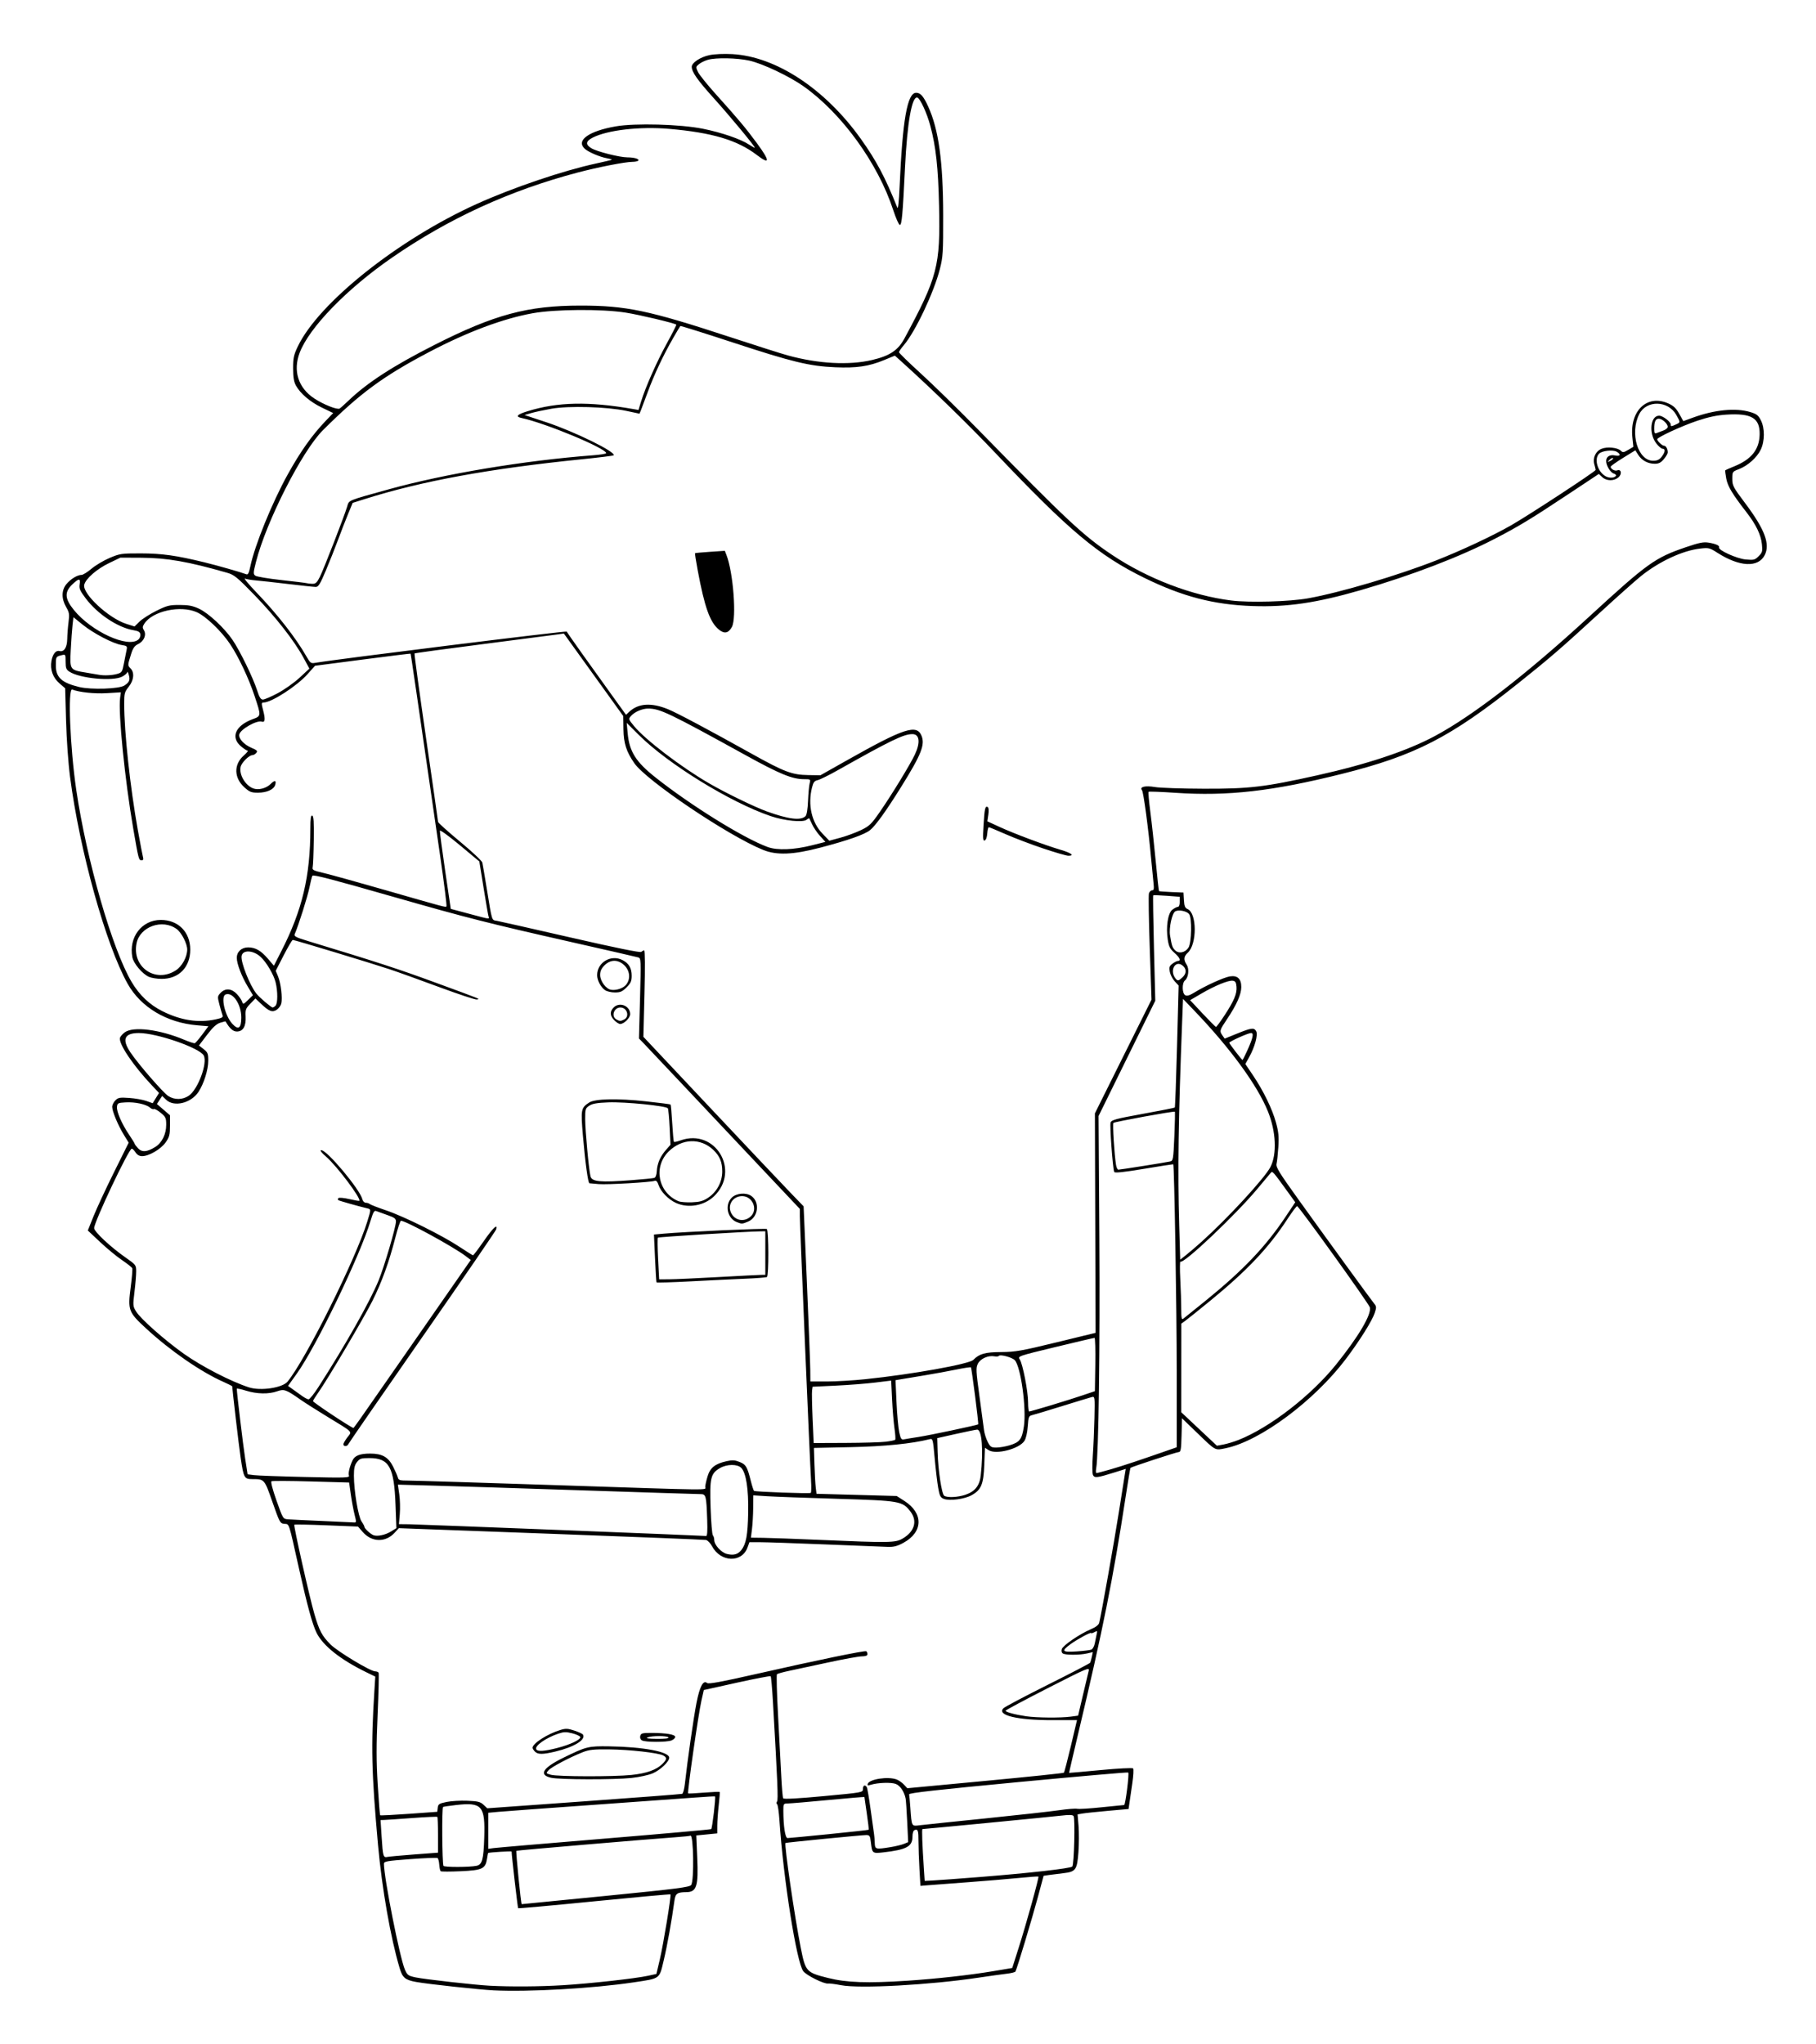 <?xml version="1.0" encoding="UTF-8" standalone="no"?>
<!-- Created with Inkscape (http://www.inkscape.org/) -->
<!-- Traced from a bitmap -->

<svg
   width="320mm"
   height="360mm"
   viewBox="0 0 320 360"
   version="1.1"
   id="svg5"
   xml:space="preserve"
   inkscape:version="1.2.2 (b0a84865, 2022-12-01)"
   sodipodi:docname="cybertusk.svg"
   xmlns:inkscape="http://www.inkscape.org/namespaces/inkscape"
   xmlns:sodipodi="http://sodipodi.sourceforge.net/DTD/sodipodi-0.dtd"
   xmlns="http://www.w3.org/2000/svg"
   xmlns:svg="http://www.w3.org/2000/svg"><sodipodi:namedview
     id="namedview7"
     pagecolor="#ffffff"
     bordercolor="#000000"
     borderopacity="0.25"
     inkscape:showpageshadow="2"
     inkscape:pageopacity="0.0"
     inkscape:pagecheckerboard="0"
     inkscape:deskcolor="#d1d1d1"
     inkscape:document-units="mm"
     showgrid="false"
     inkscape:zoom="0.21973647"
     inkscape:cx="143.35354"
     inkscape:cy="1028.5048"
     inkscape:window-width="1309"
     inkscape:window-height="456"
     inkscape:window-x="0"
     inkscape:window-y="25"
     inkscape:window-maximized="0"
     inkscape:current-layer="layer1" /><defs
     id="defs2" /><g
     inkscape:label="Layer 1"
     inkscape:groupmode="layer"
     id="layer1"
     transform="translate(24.465,31.781)"><path
       style="fill:#000000;stroke-width:0.265"
       d="m 62.504,318.831 c -2.565,-0.126 -11.573,-1.1 -13.626,-1.474 -1.96,-0.357 -2.41,-0.733 -2.922,-2.441 -1.587,-5.297 -3.117,-14.017 -3.812,-21.719 -1.147,-12.72 -1.256,-17.341 -0.638,-27.12 l 0.159,-2.514 -1.553,-0.754 c -4.528,-2.198 -7.647,-4.662 -8.786,-6.944 -0.732,-1.467 -1.642,-4.785 -3.083,-11.239 -1.894,-8.486 -1.696,-7.88 -2.599,-7.972 -0.756,-0.077 -0.83,-0.213 -2.095,-3.826 -1.43,-4.083 -1.4,-4.048 -3.567,-4.056 -1.41,-0.004 -1.512,-0.194 -2.042,-3.761 -0.322,-2.172 -1.473,-11.984 -1.473,-12.563 0,-0.062 -0.685,-0.415 -1.521,-0.784 -4.011,-1.771 -9.402,-5.491 -13.677,-9.437 -3.126,-2.886 -3.236,-3.186 -2.692,-7.355 0.212,-1.621 0.33,-3.081 0.262,-3.245 -0.067,-0.163 -0.881,-0.809 -1.808,-1.435 -0.927,-0.626 -2.661,-2.054 -3.853,-3.175 l -2.168,-2.037 1.007,-2.514 c 0.554,-1.382 2.174,-4.863 3.6,-7.735 l 2.594,-5.221 -0.837,-1.36 c -1.027,-1.669 -2.059,-4.131 -2.068,-4.933 -0.004,-0.327 0.247,-0.848 0.556,-1.157 0.498,-0.498 0.778,-0.547 2.447,-0.43 1.037,0.072 2.391,0.311 3.008,0.53 l 1.122,0.399 0.559,-0.905 0.559,-0.905 -1.299,-1.378 c -3.24,-3.437 -5.799,-7.231 -5.591,-8.289 0.048,-0.243 0.423,-0.692 0.834,-0.998 1.491,-1.111 6.163,-0.53 10.54,1.313 0.877,0.369 1.697,0.635 1.823,0.591 0.125,-0.044 0.716,-0.735 1.313,-1.535 l 1.085,-1.455 -1.938,-0.162 c -5.409,-0.452 -9.982,-3.178 -12.308,-7.338 -3.837,-6.861 -8.441,-23.405 -10.136,-36.421 -0.319,-2.446 -0.616,-6.635 -0.706,-9.922 l -0.155,-5.689 -1.014,-0.875 c -1.162,-1.003 -1.672,-2.443 -1.401,-3.957 0.217,-1.21 0.776,-1.898 1.409,-1.733 0.808,0.211 1.345,-0.619 1.37,-2.119 0.012,-0.754 0.114,-2.085 0.227,-2.958 0.181,-1.403 0.132,-1.713 -0.419,-2.669 -0.858,-1.488 -0.833,-2.995 0.069,-4.067 0.752,-0.894 1.921,-1.598 2.65,-1.598 0.253,0 1.043,-0.492 1.756,-1.094 0.714,-0.602 2.15,-1.455 3.192,-1.896 1.798,-0.761 2.078,-0.802 5.467,-0.798 3.71,0.004 6.305,0.369 11.245,1.579 2.378,0.583 6.421,1.735 7.388,2.107 0.274,0.105 0.455,-0.262 0.69,-1.398 0.762,-3.687 3.841,-11.252 6.604,-16.225 2.257,-4.061 4.262,-6.885 6.694,-9.428 l 1.299,-1.358 -1.968,-0.946 c -2.089,-1.005 -3.837,-2.494 -4.616,-3.931 -0.341,-0.63 -0.474,-1.465 -0.477,-2.99 -0.003,-1.823 0.11,-2.355 0.815,-3.836 3.665,-7.704 17.718,-18.892 31.593,-25.152 6.359,-2.869 15.181,-5.854 21.026,-7.114 1.45,-0.313 2.676,-0.608 2.724,-0.656 0.048,-0.048 -0.365,-0.17 -0.917,-0.272 -1.233,-0.227 -3.202,-1.073 -3.839,-1.649 -1.615,-1.462 0.673,-3.121 5.451,-3.953 3.424,-0.596 11.355,-0.379 15.348,0.419 3.28,0.656 6.68,1.822 8.153,2.797 0.551,0.365 1.002,0.608 1.002,0.541 0,-0.277 -4.362,-5.538 -7.217,-8.703 -2.894,-3.209 -3.895,-4.636 -3.895,-5.552 0,-0.712 1.528,-1.72 3.106,-2.048 0.907,-0.189 2.542,-0.262 4.038,-0.18 7.705,0.422 16.35,6.115 22.636,14.906 2.733,3.823 4.307,6.785 6.449,12.144 0.129,0.321 0.282,-1.081 0.392,-3.572 0.523,-11.918 1.356,-16.669 2.924,-16.669 0.762,0 1.283,0.594 2.115,2.412 1.852,4.045 2.631,9.685 2.647,19.151 0.011,6.586 -0.035,7.328 -0.591,9.509 -1.045,4.105 -4.321,11.02 -6.334,13.372 -0.478,0.559 -0.869,1.124 -0.869,1.256 0,0.132 1.756,1.84 3.901,3.794 2.146,1.954 6.64,6.352 9.988,9.771 15.831,16.171 18.576,18.738 23.682,22.149 6.246,4.172 14.058,7.16 20.979,8.023 3.236,0.404 10.282,0.205 13.549,-0.383 5.693,-1.024 15.844,-4.03 22.622,-6.7 4.478,-1.764 9.916,-4.313 13.156,-6.166 3.149,-1.801 14.89,-9.49 14.89,-9.751 0,-0.091 -0.105,-0.531 -0.233,-0.978 -0.325,-1.132 0.218,-2.311 1.265,-2.744 0.984,-0.408 2.839,-0.223 3.401,0.339 0.344,0.344 0.499,0.327 1.304,-0.148 l 0.913,-0.539 -0.177,-1.653 c -0.503,-4.694 2.595,-7.64 6.306,-5.999 0.946,0.419 1.387,0.834 1.945,1.833 l 0.721,1.292 1.723,-0.626 c 3.803,-1.381 7.484,-1.741 10.037,-0.983 1.158,0.344 1.453,0.568 1.9,1.445 0.718,1.408 0.708,3.697 -0.023,5.208 -0.669,1.382 -2.295,2.826 -3.853,3.421 -1.137,0.434 -1.151,0.455 -1.151,1.708 0,1.181 0.155,1.475 2.251,4.264 3.473,4.62 4.457,7.24 3.451,9.186 -1.149,2.223 -4.443,2.055 -8.318,-0.425 -1.373,-0.878 -1.538,-0.919 -3.02,-0.752 -3.094,0.35 -7.17,2.233 -10.393,4.801 -0.948,0.756 -4.248,3.693 -7.333,6.527 -6.818,6.263 -8.85,8.018 -14.473,12.499 -11.845,9.44 -18.097,12.647 -30.905,15.854 -12.257,3.069 -20.196,3.973 -29.385,3.347 -2.527,-0.172 -4.656,-0.251 -4.732,-0.176 -0.075,0.075 0.062,1.659 0.306,3.519 0.244,1.86 0.669,5.745 0.944,8.634 0.275,2.889 0.539,5.291 0.586,5.338 0.047,0.047 1.038,0.125 2.2,0.172 l 2.114,0.086 0.078,1.331 c 0.063,1.077 0.189,1.38 0.661,1.587 1.638,0.719 1.661,6.152 0.033,7.661 -0.748,0.694 -0.802,1.23 -0.214,2.128 0.491,0.75 0.328,2.254 -0.301,2.776 -0.548,0.455 -0.512,2.281 0.052,2.597 0.323,0.181 0.769,0.046 1.654,-0.498 1.912,-1.176 5.139,-2.639 6.204,-2.812 1.338,-0.217 2.02,0.416 2.017,1.873 -0.003,1.288 -0.818,3.13 -2.484,5.613 -1.351,2.013 -1.383,2.128 -0.829,2.919 l 0.389,0.555 2.191,-0.889 c 2.535,-1.028 2.999,-1.083 3.366,-0.397 0.332,0.62 -0.261,2.788 -1.242,4.545 l -0.675,1.209 1.328,1.968 c 1.85,2.741 3.411,5.944 4.072,8.355 0.45,1.641 0.532,2.491 0.414,4.309 -0.081,1.245 -0.223,2.571 -0.317,2.947 -0.145,0.58 0.441,1.532 3.902,6.35 4.91,6.834 12.779,17.645 13.348,18.34 0.357,0.435 0.364,0.642 0.055,1.578 -0.458,1.389 -2.67,4.918 -5.08,8.107 -5.596,7.404 -15.105,14.471 -21.156,15.723 -1.967,0.407 -1.69,0.557 -5.151,-2.782 l -2.58,-2.489 -0.075,2.977 c -0.063,2.52 -0.14,2.977 -0.498,2.977 -0.361,0 -8.272,2.591 -8.505,2.785 -0.045,0.037 -0.429,2.342 -0.853,5.122 -2.182,14.292 -4.024,23.489 -8.299,41.438 -0.936,3.929 -1.682,7.156 -1.658,7.171 0.024,0.015 2.524,-0.207 5.556,-0.494 3.092,-0.293 5.604,-0.421 5.722,-0.292 0.115,0.126 0.052,1.301 -0.141,2.611 -0.193,1.31 -0.421,2.866 -0.506,3.459 l -0.155,1.078 -3.629,0.324 c -1.996,0.178 -4.017,0.391 -4.492,0.474 l -0.864,0.15 0.171,2.045 c 0.094,1.125 0.083,3.207 -0.023,4.627 -0.234,3.12 -0.469,3.443 -2.685,3.692 -0.856,0.096 -1.982,0.238 -2.503,0.315 l -0.947,0.14 -1.01,3.755 c -1.036,3.849 -3.71,12.719 -3.955,13.115 -0.075,0.122 -0.765,0.293 -1.534,0.38 -0.768,0.087 -3.004,0.4 -4.969,0.694 -8.581,1.287 -20.939,1.964 -24.225,1.327 -1.01,-0.196 -2.034,-0.327 -2.277,-0.291 -0.716,0.106 -3.779,-1.411 -4.372,-2.166 -1.181,-1.501 -3.53,-16.345 -4.205,-26.574 -0.099,-1.495 -0.289,-2.785 -0.422,-2.868 -0.147,-0.091 -0.147,-0.272 -0.003,-0.457 0.224,-0.285 0.098,-3.352 -0.716,-17.465 -0.142,-2.452 -0.324,-4.524 -0.405,-4.605 -0.081,-0.081 -2.764,0.432 -5.963,1.141 l -5.815,1.288 -0.423,1.861 c -0.548,2.41 -2.52,16.178 -2.342,16.356 0.043,0.043 1.291,-0.019 2.773,-0.138 1.482,-0.119 2.735,-0.175 2.785,-0.126 0.049,0.049 -0.026,1.095 -0.167,2.323 -0.141,1.228 -0.258,2.851 -0.259,3.606 l -0.002,1.373 -1.849,0.182 -1.849,0.182 0.169,3.915 c 0.217,5.025 -0.104,6.054 -1.896,6.071 -1.651,0.016 -1.948,0.233 -2.127,1.55 -0.461,3.407 -1.264,7.879 -1.875,10.44 -0.807,3.384 -0.539,3.188 -5.356,3.909 -7.13,1.066 -18.396,1.707 -24.641,1.401 z m 12.167,-0.9 c 4.862,-0.296 12.857,-1.181 15.08,-1.67 l 1.45,-0.319 0.592,-2.509 c 0.639,-2.709 2.054,-11.339 1.886,-11.507 -0.056,-0.056 -6.095,0.494 -13.419,1.222 -7.324,0.728 -13.365,1.276 -13.424,1.217 -0.08,-0.08 -1.128,-9.154 -1.153,-9.984 -0.003,-0.103 -3.94,0.138 -4.138,0.253 -0.018,0.01 -0.105,0.475 -0.194,1.033 -0.28,1.753 -0.817,2.006 -4.629,2.181 -1.841,0.085 -3.43,0.085 -3.532,1.6e-4 -0.102,-0.084 -0.216,-0.608 -0.254,-1.164 -0.037,-0.556 -0.175,-1.077 -0.306,-1.158 -0.131,-0.081 -2.309,0.006 -4.839,0.194 -4.13,0.307 -4.601,0.39 -4.601,0.818 0,2.46 2.798,16.59 3.69,18.635 0.43,0.986 0.586,1.099 1.895,1.378 1.549,0.33 10.5,1.335 13.068,1.467 3.759,0.193 8.77,0.158 12.828,-0.088 z m 60.726,-0.793 c 5.188,-0.342 10.972,-0.984 15.149,-1.683 l 3.358,-0.562 1.137,-3.572 c 1.357,-4.265 3.619,-12.42 3.476,-12.536 -0.056,-0.045 -1.63,0.069 -3.499,0.255 -1.869,0.185 -5.917,0.523 -8.996,0.751 -3.079,0.228 -6.205,0.464 -6.948,0.525 l -1.35,0.111 -0.17,-2.953 c -0.094,-1.624 -0.171,-3.797 -0.171,-4.828 0,-1.99 -0.097,-2.275 -0.689,-2.048 -0.229,0.088 -0.371,0.531 -0.371,1.162 0,1.74 -1.066,2.309 -5.191,2.772 -1.859,0.208 -1.909,0.168 -2.133,-1.725 -0.144,-1.217 -0.216,-1.329 -0.848,-1.328 -0.821,0.003 -14.131,1.308 -14.204,1.394 -0.244,0.287 1.611,13.025 2.687,18.448 0.837,4.22 0.965,4.362 4.804,5.328 3.258,0.82 6.951,0.949 13.96,0.488 z M 82.272,302.192 c 12.582,-1.247 14.755,-1.524 15.054,-1.918 0.546,-0.719 0.42,-9.014 -0.132,-8.685 -0.089,0.053 -1.234,0.172 -2.544,0.265 -5.071,0.359 -28.045,2.314 -28.125,2.394 -0.117,0.117 0.809,9.402 0.938,9.402 0.057,0 6.721,-0.656 14.809,-1.457 z m 65.957,-3.326 c 8.657,-0.685 15.923,-1.508 16.256,-1.841 0.318,-0.318 0.526,-8.465 0.227,-8.896 -0.156,-0.226 -0.776,-0.241 -2.328,-0.06 -1.837,0.215 -23.911,2.351 -24.296,2.351 -0.138,0 -0.045,2.636 0.246,7.011 l 0.141,2.117 1.504,-0.074 c 0.827,-0.041 4.54,-0.314 8.25,-0.608 z m -88.709,-1.975 c 0.98,-0.212 1.221,-1.099 1.345,-4.945 0.18,-5.62 -0.389,-6.282 -4.955,-5.761 -1.216,0.139 -2.253,0.295 -2.305,0.347 -0.23,0.23 -0.164,9.753 0.071,10.368 0.101,0.263 4.617,0.256 5.844,-0.009 z m -10.973,-1.998 4.167,-0.313 v -3.094 c 0,-1.702 -0.052,-3.146 -0.117,-3.21 -0.064,-0.064 -2.058,0.028 -4.432,0.204 -2.373,0.176 -4.598,0.328 -4.944,0.337 l -0.629,0.016 0.191,2.954 c 0.226,3.493 0.285,3.693 1.029,3.538 0.312,-0.065 2.443,-0.26 4.735,-0.432 z m 33.481,-2.787 c 10.229,-0.844 18.702,-1.6 18.829,-1.678 0.187,-0.116 0.826,-5.543 0.678,-5.759 -0.024,-0.035 -1.583,0.053 -3.464,0.196 -1.881,0.143 -10.088,0.733 -18.237,1.312 -8.149,0.579 -15.591,1.124 -16.536,1.213 l -1.72,0.161 v 3.178 3.178 l 0.926,-0.133 c 0.509,-0.073 9.295,-0.824 19.524,-1.668 z m 50.458,1.492 c 0.873,-0.143 1.923,-0.398 2.333,-0.567 l 0.745,-0.308 -0.168,-3.545 c -0.092,-1.95 -0.217,-3.801 -0.277,-4.115 -0.23,-1.195 -0.934,-2.26 -1.703,-2.578 -0.798,-0.331 -3.193,-0.252 -4.471,0.146 -0.479,0.149 -0.602,0.107 -0.509,-0.174 0.275,-0.838 3.602,-1.341 5.102,-0.77 0.379,0.144 0.956,0.55 1.282,0.902 l 0.593,0.64 13.72,-1.291 c 7.546,-0.71 13.788,-1.359 13.872,-1.443 0.084,-0.084 0.637,-2.203 1.231,-4.71 l 1.079,-4.558 -4.375,0.006 c -6.221,0.008 -9.811,-0.871 -8.582,-2.1 0.243,-0.243 3.75,-2.097 7.793,-4.119 4.043,-2.022 7.406,-3.771 7.474,-3.886 0.068,-0.115 0.204,-0.584 0.302,-1.044 l 0.179,-0.836 -1.008,0.234 c -1.291,0.3 -3.812,0.306 -4.277,0.011 -0.222,-0.141 -0.292,-0.438 -0.184,-0.779 0.205,-0.645 3.121,-2.639 5.084,-3.476 0.906,-0.386 1.413,-0.775 1.506,-1.155 0.396,-1.617 2.648,-14.288 3.464,-19.49 0.513,-3.274 0.998,-6.328 1.076,-6.787 l 0.142,-0.834 -1.925,0.606 c -3.109,0.978 -3.572,1.036 -3.849,0.484 -0.138,-0.276 -0.153,-1.717 -0.036,-3.39 0.112,-1.601 0.242,-4.615 0.288,-6.699 0.081,-3.676 0.068,-3.785 -0.445,-3.657 -0.291,0.072 -2.613,0.779 -5.159,1.569 -2.547,0.791 -4.942,1.512 -5.322,1.603 -0.647,0.154 -0.7,0.285 -0.824,2.012 -0.079,1.102 -0.316,2.128 -0.587,2.542 -0.934,1.426 -5.022,2.475 -6.323,1.622 l -0.637,-0.417 -0.114,2.982 c -0.133,3.479 -0.534,4.441 -2.245,5.388 -1.245,0.689 -3.873,1.033 -4.885,0.639 -0.596,-0.232 -0.739,-0.513 -0.992,-1.943 -0.163,-0.92 -0.44,-3.257 -0.615,-5.193 -0.316,-3.485 -0.325,-3.519 -0.933,-3.367 -3.119,0.783 -7.906,1.263 -13.848,1.389 l -6.501,0.138 0.093,2.945 c 0.051,1.62 0.154,3.438 0.229,4.04 l 0.135,1.095 7.066,0.196 7.066,0.196 1.35,0.864 c 3.391,2.169 3.314,5.487 -0.173,7.384 -1.078,0.587 -1.704,0.75 -2.742,0.715 -0.74,-0.025 -5.691,-0.221 -11.002,-0.436 -5.312,-0.215 -10.497,-0.392 -11.522,-0.392 h -1.865 l -0.332,0.918 c -0.999,2.763 -4.739,2.64 -6.257,-0.207 -0.291,-0.546 -0.767,-1.041 -1.058,-1.1 -0.291,-0.059 -12.59,-0.551 -27.332,-1.094 l -26.803,-0.987 -0.732,0.801 c -1.597,1.748 -4.016,1.702 -5.604,-0.108 l -0.856,-0.974 -5.551,-0.224 c -3.053,-0.123 -5.605,-0.17 -5.672,-0.103 -0.158,0.158 2.666,12.718 3.53,15.698 0.86,2.966 1.359,3.907 2.867,5.407 1.262,1.255 7.029,4.727 7.852,4.727 0.252,0 0.522,0.105 0.602,0.233 0.079,0.128 0.004,3.418 -0.167,7.31 -0.243,5.527 -0.24,8.24 0.014,12.389 0.179,2.922 0.373,5.36 0.432,5.418 0.058,0.058 2.345,-0.056 5.083,-0.253 l 4.977,-0.36 0.082,-0.712 c 0.073,-0.634 0.244,-0.746 1.555,-1.018 0.81,-0.168 2.46,-0.264 3.667,-0.214 1.862,0.078 2.294,0.186 2.852,0.71 l 0.658,0.618 17.024,-1.221 c 9.363,-0.671 17.156,-1.267 17.318,-1.324 0.162,-0.057 0.377,-0.857 0.478,-1.779 0.442,-4.026 1.544,-11.691 2.046,-14.244 0.574,-2.916 1.188,-4.067 1.869,-3.502 0.262,0.217 2.429,-0.18 8.547,-1.566 10.775,-2.442 19.233,-4.189 19.495,-4.027 0.116,0.072 0.211,0.302 0.211,0.511 0,0.263 -0.307,0.383 -0.992,0.387 -0.546,0.003 -3.195,0.483 -5.887,1.066 -2.692,0.583 -5.788,1.247 -6.879,1.476 -1.091,0.229 -2.074,0.499 -2.184,0.602 -0.11,0.102 -0.024,3.335 0.189,7.184 0.214,3.849 0.468,8.664 0.565,10.702 0.097,2.037 0.25,3.825 0.34,3.973 0.108,0.179 2.497,0.052 7.109,-0.377 6.908,-0.642 6.945,-0.649 6.945,-1.261 0,-0.645 0.37,-0.822 0.679,-0.323 0.099,0.161 0.41,1.977 0.691,4.035 0.281,2.058 0.548,3.981 0.595,4.272 0.046,0.291 0.1,0.976 0.118,1.521 0.039,1.136 0.149,1.165 2.812,0.73 z M 72.648,281.385 c -2.239,-0.503 -1.491,-1.739 2.123,-3.509 4.086,-2.001 4.405,-2.081 8.105,-2.026 6.038,0.09 10.583,0.949 10.583,1.999 0,0.692 -1.562,2.175 -2.893,2.748 -0.732,0.315 -2.394,0.677 -3.772,0.823 -3.06,0.322 -12.661,0.299 -14.147,-0.035 z m 14.161,-0.496 c 2.679,-0.282 4.404,-0.899 5.455,-1.95 0.807,-0.807 0.834,-1.112 0.128,-1.489 -0.862,-0.461 -5.926,-1.029 -9.516,-1.067 -2.775,-0.029 -3.53,0.053 -4.688,0.511 -2.29,0.906 -5.467,2.584 -5.989,3.162 -0.484,0.536 -0.479,0.547 0.397,0.799 1.18,0.339 11.085,0.363 14.213,0.033 z M 69.798,276.775 c -0.229,-0.229 -0.416,-0.532 -0.416,-0.673 0,-0.774 2.648,-2.464 4.928,-3.146 0.925,-0.277 1.298,-0.258 2.444,0.123 0.744,0.247 1.421,0.56 1.505,0.696 0.563,0.911 -1.576,2.218 -4.92,3.007 -2.181,0.514 -3.023,0.513 -3.541,-0.005 z m 3.886,-0.626 c 2.353,-0.602 4.243,-1.501 4.096,-1.949 -0.057,-0.174 -0.69,-0.465 -1.406,-0.646 -1.087,-0.275 -1.494,-0.265 -2.464,0.063 -2.246,0.759 -4.236,2.181 -3.873,2.769 0.254,0.411 1.406,0.337 3.648,-0.237 z m 14.971,-1.347 c -0.271,-0.158 -0.386,-0.458 -0.3,-0.786 0.121,-0.464 0.36,-0.53 1.923,-0.53 2.618,0 4.239,0.269 4.239,0.704 0,0.202 -0.305,0.484 -0.679,0.625 -0.871,0.331 -4.61,0.321 -5.184,-0.014 z m 4.672,-0.522 c -0.197,-0.319 -2.961,-0.319 -3.704,0 -0.355,0.152 0.195,0.234 1.669,0.246 1.403,0.012 2.139,-0.077 2.035,-0.246 z m 28.284,17.034 c 3.798,-0.381 6.945,-0.728 6.993,-0.77 0.048,-0.043 -0.101,-1.342 -0.331,-2.887 -0.23,-1.545 -0.417,-2.842 -0.417,-2.882 0,-0.04 -2.828,0.196 -6.284,0.524 -3.456,0.328 -6.671,0.602 -7.144,0.61 -0.848,0.013 -0.86,0.031 -0.858,1.27 0.004,2.737 0.323,4.829 0.737,4.829 0.219,0 3.506,-0.312 7.304,-0.693 z m 27.544,-2.768 c 5.675,-0.577 11.509,-1.225 12.965,-1.439 1.455,-0.214 2.904,-0.33 3.219,-0.259 0.315,0.072 2.263,-0.048 4.328,-0.266 2.065,-0.218 3.844,-0.396 3.953,-0.396 0.231,0 0.927,-5.521 0.722,-5.726 -0.076,-0.076 -8.81,0.685 -19.409,1.69 -14.322,1.358 -19.253,1.911 -19.2,2.152 0.039,0.178 0.136,1.241 0.215,2.361 0.239,3.361 0.19,3.269 1.639,3.089 0.687,-0.085 5.893,-0.628 11.568,-1.205 z m 15.057,-17.928 1.299,-0.175 0.837,-3.572 c 0.46,-1.965 0.921,-3.903 1.024,-4.309 0.178,-0.702 -0.165,-0.557 -7.223,3.043 -4.075,2.079 -7.412,3.864 -7.416,3.968 -0.008,0.24 1.665,0.692 3.627,0.979 1.85,0.271 6.072,0.306 7.852,0.066 z m 3.636,-11.809 c 0.24,-0.097 0.516,-0.615 0.613,-1.15 0.097,-0.536 0.244,-1.255 0.326,-1.598 0.137,-0.568 0.099,-0.597 -0.415,-0.321 -0.311,0.166 -0.565,0.237 -0.565,0.156 0,-0.235 -2.413,1.063 -3.638,1.957 -1.676,1.222 -1.492,1.445 1.058,1.277 1.201,-0.079 2.379,-0.223 2.62,-0.32 z m -61.683,-17.536 c 0.846,-1.076 1.131,-2.618 1.207,-6.551 0.082,-4.187 -0.365,-7.067 -1.229,-7.934 -0.684,-0.686 -2.506,-0.67 -3.725,0.034 -1.66,0.958 -1.845,1.733 -1.669,6.978 0.085,2.547 0.266,4.743 0.401,4.882 0.135,0.138 0.246,0.516 0.246,0.84 0,0.834 1.215,2.173 2.205,2.43 1.172,0.304 1.954,0.097 2.563,-0.677 z m 28.443,-2.039 c 2.094,-1.227 2.625,-3.083 1.358,-4.744 -1.406,-1.843 -1.825,-1.916 -12.872,-2.246 -5.457,-0.163 -11.023,-0.367 -12.369,-0.453 l -2.447,-0.157 -0.022,2.207 c -0.012,1.214 -0.108,2.892 -0.212,3.729 l -0.19,1.521 2.131,0.026 c 1.172,0.014 5.583,0.175 9.804,0.356 12.603,0.542 13.514,0.527 14.822,-0.239 z m -90.178,-1.232 0.954,-0.59 -0.154,-4.13 c -0.247,-6.644 -1.125,-8.211 -4.602,-8.213 -1.451,0 -1.696,0.077 -2.183,0.696 -0.426,0.541 -0.548,1.078 -0.548,2.398 0,2.642 0.769,7.248 1.349,8.073 0.277,0.394 0.503,0.82 0.503,0.946 0,0.284 1.051,1.257 1.587,1.47 0.673,0.267 2.092,-0.032 3.093,-0.65 z m 55.723,-2.02 c -0.153,-4.369 -0.205,-4.564 -1.215,-4.565 -0.466,0 -9.778,-0.298 -20.692,-0.66 -10.914,-0.362 -22.714,-0.738 -26.222,-0.834 l -6.378,-0.175 0.245,1.695 c 0.135,0.932 0.176,2.499 0.092,3.481 l -0.153,1.786 1.788,0.018 c 1.643,0.016 51.693,1.992 52.346,2.066 0.196,0.022 0.256,-0.868 0.188,-2.811 z m -62.131,-0.926 c -0.195,-0.764 -0.493,-2.354 -0.661,-3.534 l -0.306,-2.145 -6.715,-0.19 c -3.693,-0.105 -6.831,-0.118 -6.972,-0.031 -0.152,0.094 0.21,1.483 0.887,3.394 1.14,3.222 1.148,3.235 2.036,3.31 0.491,0.042 3.214,0.172 6.051,0.291 2.838,0.118 5.356,0.233 5.597,0.255 0.398,0.036 0.405,-0.087 0.083,-1.349 z m 107.643,-3.529 c 1.659,-0.565 2.485,-1.596 2.682,-3.347 0.502,-4.46 0.217,-8.154 -0.625,-8.123 -0.23,0.008 -1.907,0.349 -3.726,0.757 l -3.307,0.741 0.064,2.437 c 0.085,3.225 0.723,7.44 1.17,7.724 0.567,0.359 2.407,0.267 3.742,-0.188 z m -27.215,-2.572 c -0.19,-2.808 -1.971,-44.833 -1.971,-46.502 v -1.272 l -7.321,-7.756 c -4.027,-4.266 -10.009,-10.614 -13.294,-14.106 -3.285,-3.493 -6.37,-6.759 -6.856,-7.258 l -0.882,-0.908 0.19,-7.066 c 0.183,-6.787 0.171,-7.072 -0.309,-7.214 -0.275,-0.081 -5.56,-1.292 -11.744,-2.691 -14.702,-3.326 -18.468,-4.282 -31.103,-7.893 -11.29,-3.227 -14.348,-4.025 -14.57,-3.803 -0.077,0.076 -0.316,1.013 -0.532,2.082 -0.33,1.63 -1.912,6.64 -2.593,8.209 -0.163,0.375 0.216,0.569 2.408,1.235 12.049,3.66 15.937,4.926 22.175,7.219 8.759,3.219 8.051,2.931 7.509,3.062 -0.239,0.058 -3.215,-0.926 -6.615,-2.186 -3.399,-1.26 -7.371,-2.687 -8.826,-3.17 -3.155,-1.048 -16.705,-5.151 -16.995,-5.146 -0.111,0.002 -0.832,1.227 -1.601,2.723 l -1.399,2.72 0.411,0.983 c 0.491,1.175 0.805,3.833 0.565,4.787 -0.094,0.376 -0.459,0.872 -0.811,1.102 -0.768,0.503 -1.366,0.267 -2.804,-1.107 l -0.939,-0.896 -0.898,0.926 c -0.811,0.837 -0.891,1.056 -0.827,2.266 0.09,1.701 -0.456,2.632 -1.545,2.632 -0.679,0 -1.278,-0.536 -1.99,-1.777 -0.018,-0.032 -0.444,0.072 -0.946,0.231 -0.658,0.208 -1.308,0.808 -2.327,2.147 l -1.415,1.859 0.819,0.641 c 0.731,0.572 0.819,0.791 0.819,2.036 0,1.598 -0.774,4.065 -1.728,5.507 -1.313,1.985 -4.306,2.711 -5.693,1.382 l -0.703,-0.674 -0.464,0.708 -0.464,0.708 1.153,0.993 1.153,0.993 v 1.839 c 0,1.593 -0.101,1.986 -0.758,2.933 -0.824,1.189 -2.951,2.434 -4.159,2.434 -0.467,0 -0.86,-0.227 -1.145,-0.661 -0.238,-0.364 -0.541,-0.661 -0.672,-0.661 -0.522,0 -6.628,12.893 -6.628,13.996 0,0.623 2.866,3.309 5.49,5.144 1.882,1.316 1.918,1.363 1.918,2.493 0,0.634 -0.137,2.263 -0.304,3.622 -0.292,2.377 -0.281,2.506 0.297,3.442 0.804,1.3 5.055,5.058 8.432,7.452 3.139,2.225 8.363,4.915 11.467,5.904 2.053,0.654 5.872,0.081 6.781,-1.018 3.17,-3.834 11.995,-21.539 14.044,-28.175 0.686,-2.222 0.687,-2.183 -0.039,-2.357 -1.6,-0.385 -4.843,-1.301 -5.044,-1.425 -0.125,-0.077 -0.126,-0.242 -0.002,-0.366 0.125,-0.125 0.982,-0.049 1.913,0.168 0.928,0.217 1.726,0.356 1.772,0.31 0.375,-0.375 -3.895,-6.065 -5.804,-7.735 -0.912,-0.797 -1.205,-1.189 -0.893,-1.189 1.023,0 6.793,6.894 7.232,8.64 0.087,0.345 0.354,0.62 0.603,0.62 0.246,0 0.561,0.102 0.699,0.226 0.138,0.124 1.442,0.63 2.897,1.123 3.212,1.089 9.931,4.43 12.951,6.439 1.216,0.809 2.277,1.472 2.356,1.472 0.08,0 0.933,-1.131 1.897,-2.514 1.636,-2.347 2.472,-3.134 2.178,-2.051 -0.069,0.255 -5.931,8.797 -13.026,18.984 -7.095,10.186 -12.959,18.67 -13.03,18.852 -0.164,0.416 -0.867,0.436 -0.867,0.025 0,-0.168 0.317,-0.721 0.704,-1.229 0.84,-1.102 1.166,-0.77 -3.615,-3.685 -1.819,-1.109 -3.881,-2.42 -4.583,-2.911 -2.613,-1.832 -2.942,-1.952 -4.174,-1.517 -1.501,0.53 -3.578,0.487 -5.507,-0.113 -0.886,-0.276 -1.61,-0.425 -1.609,-0.331 0.01,0.747 1.126,10.049 1.472,12.271 l 0.436,2.797 1.095,0.146 c 0.602,0.08 4.656,0.227 9.009,0.326 7.203,0.164 7.899,0.142 7.75,-0.245 -0.161,-0.42 0.13,-1.624 0.659,-2.726 0.384,-0.8 1.325,-1.154 3.07,-1.153 2.127,0 3.198,0.605 4.049,2.283 0.379,0.746 0.754,1.61 0.835,1.918 0.131,0.503 0.335,0.561 1.957,0.562 0.996,0 12.586,0.357 25.756,0.793 28.743,0.95 26.458,0.923 26.458,0.313 0,-0.265 0.181,-1.09 0.402,-1.833 0.459,-1.546 1.326,-2.24 3.372,-2.698 1,-0.224 1.447,-0.197 2.282,0.137 1.123,0.449 1.339,0.817 1.984,3.38 0.214,0.851 0.464,1.621 0.555,1.712 0.17,0.17 9.636,0.516 9.992,0.365 0.109,-0.046 0.133,-1.06 0.052,-2.251 z M 91.22,194.115 c -0.042,-0.074 -0.16,-2 -0.263,-4.279 l -0.187,-4.144 1.675,-0.154 c 3.596,-0.33 17.956,-0.977 18.209,-0.821 0.341,0.211 0.361,8.247 0.021,8.457 -0.136,0.084 -1.832,0.217 -3.77,0.296 -1.938,0.079 -6.243,0.287 -9.566,0.462 -3.323,0.175 -6.077,0.257 -6.119,0.182 z m 10.838,-0.928 c 3.784,-0.211 7.207,-0.387 7.607,-0.391 l 0.728,-0.007 v -3.836 -3.836 l -0.86,0.011 c -2.448,0.032 -17.95,0.983 -18.076,1.109 -0.081,0.081 -0.062,1.766 0.04,3.747 l 0.187,3.6 1.747,-0.006 c 0.961,-0.003 4.843,-0.179 8.627,-0.39 z m 3.307,-9.687 c -1.675,-0.657 -2.165,-3.026 -0.89,-4.301 0.812,-0.812 2.515,-0.96 3.457,-0.3 1.549,1.085 1.214,3.764 -0.564,4.507 -1.06,0.443 -1.108,0.445 -2.002,0.094 z m 2.5,-1.041 c 1.264,-1.241 0.254,-3.535 -1.555,-3.535 -1.619,0 -2.628,1.533 -1.946,2.955 0.67,1.398 2.379,1.681 3.501,0.579 z m -13.216,-2.336 c -1.347,-0.615 -2.682,-1.983 -3.063,-3.139 -0.199,-0.603 -0.421,-0.853 -0.672,-0.756 -0.672,0.258 -8.397,0.707 -9.891,0.575 -0.8,-0.071 -1.53,-0.134 -1.621,-0.141 -0.248,-0.019 -0.736,-3.578 -1.146,-8.347 -0.4,-4.657 -0.349,-4.931 1.094,-5.876 1.03,-0.675 5.025,-0.757 10.048,-0.207 2.306,0.253 4.241,0.503 4.3,0.555 0.059,0.053 0.189,1.528 0.29,3.278 0.101,1.75 0.236,3.234 0.3,3.299 0.064,0.064 0.589,-0.051 1.165,-0.256 6.124,-2.181 10.619,5.319 5.9,9.843 -1.741,1.669 -4.544,2.159 -6.704,1.172 z m 5.637,-0.895 c 1.569,-1.038 2.521,-2.801 2.52,-4.662 -0.002,-1.649 -0.443,-2.706 -1.585,-3.79 -2.242,-2.13 -5.496,-2.022 -7.837,0.259 -2.778,2.707 -1.896,7.264 1.7,8.784 0.343,0.145 1.41,0.232 2.372,0.194 1.383,-0.055 1.975,-0.219 2.83,-0.785 z m -13.442,-3.115 c 1.965,-0.148 3.75,-0.326 3.969,-0.395 0.25,-0.079 0.419,-0.513 0.456,-1.177 0.078,-1.372 0.607,-2.606 1.608,-3.745 l 0.808,-0.92 -0.151,-3.076 c -0.083,-1.692 -0.226,-3.196 -0.317,-3.344 -0.265,-0.43 -7.567,-1.159 -10.474,-1.046 -1.996,0.077 -2.825,0.222 -3.373,0.587 -0.682,0.453 -0.727,0.604 -0.722,2.372 0.005,1.988 0.65,8.919 0.936,10.055 0.245,0.975 1.682,1.111 7.261,0.69 z m -3.055,-28.159 c -0.787,-0.787 -0.828,-1.553 -0.12,-2.261 1.041,-1.041 2.91,-0.288 2.91,1.171 0,0.667 -1.09,1.739 -1.767,1.739 -0.205,0 -0.665,-0.292 -1.023,-0.649 z m 1.749,-0.154 c 0.991,-0.531 0.483,-2.107 -0.679,-2.107 -1.132,0 -1.669,1.547 -0.728,2.095 0.592,0.345 0.781,0.347 1.406,0.012 z m -3.4,-5.166 c -0.743,-0.52 -1.38,-1.735 -1.38,-2.63 0,-2.265 2.447,-3.706 4.495,-2.647 1.101,0.569 1.59,1.41 1.59,2.733 0,0.964 -0.151,1.309 -0.9,2.058 -0.749,0.749 -1.093,0.9 -2.058,0.9 -0.637,0 -1.424,-0.186 -1.748,-0.413 z m 3.713,-0.936 c 0.842,-1.022 0.693,-2.513 -0.349,-3.48 -1.09,-1.011 -2.402,-0.994 -3.442,0.046 -0.56,0.56 -0.773,1.029 -0.773,1.699 0,1.08 1.024,2.469 1.927,2.614 0.91,0.146 2.127,-0.26 2.637,-0.879 z m 85.501,85.325 c 1.979,-0.567 5.509,-1.745 10.807,-3.604 l 0.728,-0.255 v -13.413 c 0,-10.933 -0.427,-36.287 -0.614,-36.441 -0.026,-0.022 -2.352,0.342 -5.168,0.809 -3.638,0.603 -5.153,0.761 -5.235,0.547 -0.264,-0.688 -0.813,-8.232 -0.634,-8.715 0.167,-0.452 0.961,-0.664 5.697,-1.522 3.026,-0.549 5.553,-1.048 5.615,-1.11 0.062,-0.062 0.24,-4.921 0.396,-10.799 l 0.283,-10.687 -0.693,-0.748 c -0.381,-0.411 -0.772,-1.167 -0.868,-1.679 -0.147,-0.784 -0.075,-1.008 0.457,-1.417 0.348,-0.267 0.781,-0.488 0.963,-0.492 0.595,-0.011 0.348,-0.596 -0.605,-1.433 -0.765,-0.672 -0.978,-1.09 -1.168,-2.29 -0.356,-2.247 0.015,-4.699 0.802,-5.304 0.352,-0.271 0.789,-0.495 0.971,-0.498 0.198,-0.004 0.331,-0.363 0.331,-0.893 v -0.887 l -2.288,-0.176 c -1.259,-0.097 -2.333,-0.132 -2.387,-0.077 -0.054,0.054 0.006,4.253 0.134,9.331 l 0.232,9.233 -4.997,10.155 -4.998,10.155 0.14,21.33 c 0.127,19.289 -0.133,38.419 -0.553,40.711 -0.087,0.473 -0.067,0.86 0.045,0.86 0.111,0 1.286,-0.311 2.609,-0.69 z m -17.925,-4.202 c 1.791,-0.532 2.192,-1.057 2.527,-3.313 0.476,-3.208 -0.537,-10.565 -1.61,-11.691 -0.474,-0.497 -2.608,-1.067 -2.805,-0.748 -0.068,0.111 -0.416,0.146 -0.772,0.077 -1.084,-0.207 -2.476,0.41 -2.917,1.294 -0.364,0.73 -0.339,1.239 0.277,5.738 0.372,2.715 0.733,5.404 0.803,5.975 0.07,0.571 0.359,1.493 0.644,2.051 0.462,0.906 0.623,1.013 1.522,1.013 0.553,0 1.602,-0.177 2.332,-0.394 z m 40.317,-0.931 c 5.501,-2.165 12.79,-7.792 17.213,-13.287 3.96,-4.92 6.276,-8.835 5.964,-10.079 -0.157,-0.627 -12.433,-17.713 -12.812,-17.833 -0.103,-0.033 -0.866,0.979 -1.696,2.249 -3.339,5.111 -7.104,9.089 -13.724,14.502 -1.954,1.598 -3.877,3.14 -4.273,3.426 l -0.719,0.52 -0.004,7.805 -0.005,7.805 3.14,2.948 3.14,2.948 1.165,-0.218 c 0.641,-0.12 1.816,-0.474 2.611,-0.787 z m -62.129,0.298 c 0.832,-0.104 1.58,-0.256 1.662,-0.339 0.082,-0.082 0.029,-0.97 -0.119,-1.971 -0.148,-1.002 -0.341,-3.315 -0.429,-5.14 l -0.16,-3.319 -2.821,0.347 c -1.551,0.191 -4.666,0.434 -6.922,0.541 l -4.101,0.194 -0.094,0.661 c -0.052,0.364 -0.01,2.596 0.094,4.961 l 0.189,4.299 5.594,-0.022 c 3.077,-0.012 6.275,-0.107 7.106,-0.211 z m 5.764,-0.837 c 1.918,-0.29 10.374,-2.078 10.526,-2.225 0.107,-0.105 -1.145,-9.902 -1.284,-10.04 -0.064,-0.064 -1.22,0.11 -2.569,0.387 -1.349,0.277 -3.909,0.744 -5.687,1.038 -1.779,0.294 -3.639,0.603 -4.133,0.686 l -0.899,0.151 0.176,3.883 c 0.097,2.136 0.311,4.506 0.477,5.267 0.261,1.198 0.376,1.368 0.856,1.269 0.305,-0.063 1.447,-0.25 2.539,-0.415 z m -98.345,-3.229 c 0.641,-0.909 3.484,-4.987 6.317,-9.062 2.834,-4.075 6.949,-9.991 9.145,-13.149 l 3.993,-5.74 -0.887,-0.676 c -2.14,-1.632 -10.565,-6.232 -11.415,-6.232 -0.124,0 -0.569,1.339 -0.99,2.977 -1.118,4.345 -2.38,7.826 -4.043,11.152 -1.499,2.996 -7.895,13.825 -9.51,16.101 -0.491,0.692 -0.922,1.383 -0.958,1.535 -0.047,0.197 6.638,4.638 7.131,4.737 0.029,0.006 0.577,-0.734 1.218,-1.643 z m 121.628,-2.331 c 1.965,-0.591 4.524,-1.397 5.689,-1.792 l 2.117,-0.718 0.072,-4.69 c 0.04,-2.58 -0.02,-4.692 -0.132,-4.694 -0.113,-0.003 -3.207,0.722 -6.877,1.609 -6.641,1.605 -6.671,1.616 -6.3,2.187 0.528,0.813 1.463,5.644 1.463,7.56 0,0.887 0.089,1.612 0.198,1.612 0.109,-3e-5 1.806,-0.483 3.77,-1.074 z M 31.639,212.566 c 4.762,-7.411 9.065,-15.023 10.595,-18.747 1.013,-2.464 3.072,-9.459 3.072,-10.436 0,-0.494 -0.27,-0.694 -1.521,-1.126 -0.837,-0.289 -1.716,-0.605 -1.954,-0.702 -0.351,-0.144 -0.541,0.185 -1.014,1.757 -1.846,6.137 -9.553,22.098 -12.981,26.883 l -1.547,2.159 0.841,0.601 c 0.462,0.331 1.199,0.859 1.637,1.174 0.438,0.315 0.948,0.583 1.133,0.595 0.185,0.012 0.968,-0.96 1.739,-2.16 z m 96.423,-1.397 c 8.166,-0.848 18.232,-2.65 18.981,-3.399 1.087,-1.087 2.044,-1.355 4.917,-1.377 2.503,-0.019 3.549,-0.203 9.717,-1.703 l 6.913,-1.681 -0.06,-19.332 -0.06,-19.332 4.988,-10.019 4.988,-10.019 -0.312,-9.088 c -0.172,-4.998 -0.236,-9.33 -0.142,-9.626 0.094,-0.296 0.345,-0.538 0.559,-0.538 0.306,0 0.359,-0.265 0.248,-1.257 -0.077,-0.691 -0.265,-2.626 -0.418,-4.299 -0.487,-5.33 -1.347,-11.761 -1.616,-12.085 -0.488,-0.588 0.579,-0.844 2.288,-0.55 0.873,0.15 4.743,0.283 8.599,0.294 8.034,0.024 10.682,-0.288 19.976,-2.356 8.883,-1.976 15.884,-4.314 20.77,-6.936 6.711,-3.601 16.089,-10.846 26.954,-20.824 10.53,-9.67 11.782,-10.57 17.302,-12.447 2.316,-0.787 3.059,-0.934 3.969,-0.784 1.28,0.211 1.954,0.519 1.825,0.834 -0.197,0.479 3.131,1.987 4.699,2.129 1.44,0.131 1.618,0.085 2.281,-0.577 0.65,-0.65 0.705,-0.852 0.575,-2.115 -0.172,-1.664 -1.027,-3.44 -2.688,-5.583 -2.536,-3.272 -3.332,-4.595 -3.594,-5.976 -0.143,-0.755 -0.22,-1.412 -0.17,-1.462 0.05,-0.05 0.782,-0.371 1.627,-0.715 2.976,-1.211 4.356,-2.941 4.425,-5.546 0.077,-2.936 -1.411,-3.83 -5.894,-3.54 -1.635,0.106 -3.132,0.423 -5.091,1.079 -2.72,0.91 -7.061,2.913 -7.061,3.258 0,0.317 0.869,1.142 1.203,1.142 0.338,0 0.649,0.57 0.649,1.192 0,0.195 -0.308,0.721 -0.685,1.169 -0.522,0.62 -0.903,0.814 -1.601,0.814 -1.205,0 -2.294,-0.586 -2.918,-1.572 l -0.505,-0.798 -2.173,1.341 c -1.195,0.737 -2.173,1.435 -2.173,1.55 0,0.401 0.73,0.811 1.155,0.648 0.732,-0.281 0.874,0.695 0.183,1.255 -0.808,0.654 -2.088,0.621 -2.826,-0.072 l -0.596,-0.56 -5.374,3.563 c -6.509,4.316 -8.653,5.619 -12.782,7.769 -6.202,3.23 -14.856,6.552 -23.808,9.14 -7.766,2.245 -12.98,3.012 -19.039,2.802 -6.859,-0.238 -12.352,-1.665 -19.065,-4.954 -8.118,-3.977 -13.312,-8.334 -26.386,-22.133 -4.612,-4.868 -10.942,-11.025 -16.373,-15.926 l -1.22,-1.101 -1.919,0.791 c -2.678,1.105 -4.815,1.418 -8.579,1.258 -4.556,-0.194 -7.541,-0.915 -17.982,-4.341 -5.073,-1.665 -9.271,-2.981 -9.328,-2.924 -0.057,0.057 -0.645,1.046 -1.307,2.197 -1.714,2.982 -3.337,6.44 -4.458,9.502 -0.533,1.455 -1.072,2.893 -1.198,3.195 l -0.229,0.549 -2.342,-0.499 c -3.411,-0.726 -10.113,-0.916 -13.19,-0.373 -1.31,0.231 -2.909,0.575 -3.555,0.765 l -1.174,0.345 3.82,1.262 c 4.976,1.644 12.414,5.3 11.876,5.838 -0.076,0.076 -2.574,0.385 -5.552,0.687 -16.389,1.664 -28.233,3.835 -38.332,7.025 l -2.094,0.662 -0.792,1.914 c -0.436,1.053 -1.233,3.105 -1.772,4.56 -0.539,1.455 -1.521,3.926 -2.181,5.49 -0.985,2.334 -1.3,2.844 -1.756,2.843 -0.305,-0.001 -2.52,-0.237 -4.921,-0.524 -2.401,-0.287 -4.961,-0.571 -5.689,-0.63 -0.728,-0.059 -1.561,-0.201 -1.852,-0.314 -0.291,-0.113 0.604,0.975 1.989,2.418 3.729,3.885 6.951,8.008 8.83,11.298 0.672,1.176 0.783,1.255 1.566,1.12 3.715,-0.64 44.242,-5.674 44.299,-5.502 0.066,0.197 4.025,5.766 8.764,12.328 l 1.684,2.332 0.568,-0.534 c 1.595,-1.498 3.883,-1.651 6.818,-0.455 1.583,0.645 7.1,3.579 14.833,7.889 5.679,3.165 7.036,3.675 9.889,3.719 l 2.14,0.033 4.758,-2.683 c 9.937,-5.603 12.206,-6.35 13.056,-4.298 0.659,1.591 -0.027,3.317 -3.589,9.037 -2.613,4.197 -4.49,6.805 -5.469,7.604 -0.95,0.774 -3.897,1.81 -8.808,3.096 -4.77,1.249 -7.648,1.36 -10.048,0.388 -6.143,-2.489 -20.565,-12.198 -22.69,-15.275 -1.409,-2.041 -1.875,-3.497 -1.912,-5.981 l -0.035,-2.32 -5.234,-7.271 -5.234,-7.271 -0.969,0.145 c -0.533,0.08 -6.427,0.844 -13.097,1.698 -6.67,0.854 -12.181,1.606 -12.245,1.67 -0.065,0.065 0.839,6.702 2.008,14.75 1.169,8.048 2.131,14.761 2.137,14.919 0.007,0.158 1.738,1.715 3.846,3.461 2.109,1.746 3.888,3.413 3.954,3.704 0.066,0.291 0.421,2.375 0.789,4.63 0.961,5.891 0.826,5.469 1.797,5.643 0.465,0.084 6.319,1.405 13.009,2.938 7.946,1.82 12.253,2.696 12.422,2.526 0.143,-0.143 0.37,-0.259 0.505,-0.259 0.149,0 0.17,2.975 0.052,7.61 l -0.193,7.61 11.705,12.432 c 6.438,6.838 12.79,13.557 14.117,14.931 l 2.411,2.499 0.577,13.376 c 0.317,7.357 0.585,14.298 0.595,15.426 l 0.018,2.051 h 2.918 c 1.605,0 4.671,-0.182 6.813,-0.404 z m 31.279,-93.495 c -2.11,-0.709 -5.083,-1.839 -6.607,-2.511 -1.524,-0.672 -2.856,-1.222 -2.961,-1.222 -0.105,0 -0.227,0.497 -0.272,1.104 -0.048,0.657 -0.232,1.154 -0.455,1.227 -0.313,0.103 -0.345,-0.337 -0.2,-2.715 0.181,-2.957 0.295,-3.441 0.749,-3.161 0.164,0.102 0.202,0.63 0.097,1.336 l -0.175,1.168 2.2,1.011 c 2.569,1.18 7.987,3.207 10.733,4.015 1.879,0.553 2.506,1.045 1.323,1.039 -0.327,-0.002 -2.322,-0.583 -4.432,-1.292 z M 102.171,79.093 c -1.549,-1.304 -2.48,-3.921 -3.683,-10.356 -0.309,-1.653 -0.525,-3.035 -0.48,-3.072 0.045,-0.037 1.244,-0.146 2.666,-0.242 l 2.584,-0.174 0.286,0.733 c 1.199,3.076 1.809,11.098 0.964,12.672 -0.608,1.131 -1.349,1.27 -2.337,0.439 z m 85.743,118.307 c 6.618,-5.359 10.622,-9.552 14.109,-14.773 l 1.751,-2.622 -0.974,-1.347 c -3.071,-4.249 -3.024,-4.195 -3.354,-3.822 -0.175,0.197 -1.204,1.427 -2.286,2.732 -3.789,4.57 -13.09,13.38 -13.613,12.895 -0.112,-0.103 -0.127,1.289 -0.034,3.095 0.093,1.805 0.169,4.172 0.169,5.258 0,1.537 0.073,1.92 0.331,1.725 0.182,-0.138 1.937,-1.551 3.901,-3.141 z m -0.67,-10.415 c 4.673,-4.207 11.167,-11.256 12.163,-13.202 1.163,-2.274 0.981,-6.24 -0.449,-9.781 -1.854,-4.59 -6.636,-11.14 -12.904,-17.676 l -2.057,-2.145 -0.145,3.732 c -0.682,17.562 -0.811,26.428 -0.526,36.222 l 0.174,5.985 1.072,-0.849 c 0.59,-0.467 1.791,-1.496 2.67,-2.287 z m -10.228,-13.377 c 2.284,-0.363 4.403,-0.718 4.709,-0.789 0.527,-0.122 0.566,-0.354 0.744,-4.395 0.103,-2.346 0.141,-4.312 0.085,-4.369 -0.142,-0.142 -10.603,1.766 -10.826,1.974 -0.172,0.161 0.166,5.575 0.461,7.378 0.077,0.473 0.261,0.86 0.407,0.86 0.147,0 2.136,-0.297 4.42,-0.66 z M 2.884,170.272 c 1.185,-0.732 1.94,-2.255 1.94,-3.912 0,-1.192 -0.09,-1.389 -0.971,-2.115 -0.534,-0.44 -1.078,-0.735 -1.207,-0.655 -0.13,0.08 -0.437,-0.035 -0.682,-0.257 -0.655,-0.591 -2.63,-1.016 -4.288,-0.922 -1.341,0.076 -1.456,0.134 -1.53,0.771 -0.098,0.842 0.867,3.057 2.161,4.96 0.529,0.779 0.962,1.485 0.962,1.57 0,0.085 0.267,0.439 0.594,0.787 0.691,0.736 1.568,0.67 3.022,-0.229 z m 5.919,-9.035 c 1.605,-1.083 3.343,-5.756 2.634,-7.082 -0.725,-1.354 -8.298,-3.972 -11.458,-3.961 -2.539,0.009 -3.007,1.109 -1.454,3.42 1.383,2.058 5.755,7.097 6.665,7.68 1.1,0.705 2.518,0.683 3.614,-0.057 z m 186.508,-7.938 c 1.01,-2.219 1.203,-3.109 0.674,-3.109 -0.504,0 -3.836,1.493 -3.836,1.719 0,0.166 2.18,3.002 2.329,3.029 0.044,0.008 0.419,-0.729 0.833,-1.639 z M 18.054,147.464 c 0,-2.339 -1.5,-4.547 -2.761,-4.063 -0.907,0.348 -0.139,3.728 1.174,5.162 1.068,1.166 1.587,0.807 1.587,-1.099 z m 173.256,-0.382 c 1.691,-2.58 2.213,-3.829 2.111,-5.053 -0.064,-0.762 -0.203,-0.984 -0.661,-1.049 -0.761,-0.108 -3.173,0.884 -5.583,2.296 l -1.93,1.131 2.195,2.345 c 1.207,1.29 2.269,2.353 2.36,2.363 0.091,0.01 0.77,-0.905 1.509,-2.033 z m -177.749,0.702 c 1.093,-0.234 1.322,-0.375 1.185,-0.728 -0.093,-0.24 -0.339,-1.085 -0.546,-1.877 -0.361,-1.379 -0.353,-1.465 0.197,-2.051 0.825,-0.878 1.943,-0.802 2.876,0.196 0.415,0.444 0.831,1.051 0.926,1.349 0.163,0.515 0.216,0.5 1.04,-0.299 l 0.868,-0.841 -0.894,-1.484 c -1.099,-1.826 -1.953,-4.053 -1.953,-5.098 0,-1.073 0.834,-1.842 1.998,-1.842 1.285,0 2.258,0.558 3.494,2.004 l 1.047,1.224 1.33,-2.606 c 3.675,-7.204 5.085,-13.148 5.094,-21.48 0.002,-1.859 0.084,-2.441 0.333,-2.355 0.25,0.086 0.315,1.147 0.268,4.322 -0.034,2.314 -0.121,4.454 -0.192,4.756 -0.116,0.491 0.086,0.599 1.915,1.026 1.124,0.263 5.973,1.606 10.775,2.986 10.908,3.134 10.704,3.08 10.886,2.898 0.083,-0.083 -0.406,-3.998 -1.086,-8.7 -4.308,-29.758 -5.188,-35.774 -5.242,-35.82 -0.033,-0.028 -3.836,0.441 -8.45,1.042 l -8.39,1.094 -1.308,1.469 c -1.872,2.102 -6.339,4.989 -7.75,5.007 -0.401,0.005 -0.405,0.13 -0.056,1.469 0.386,1.479 0.303,2.092 -0.258,1.897 -0.858,-0.298 -3.724,1.311 -3.963,2.226 -0.188,0.718 0.784,1.8 2.139,2.381 0.994,0.426 1.129,0.568 0.854,0.899 -0.18,0.216 -0.482,0.394 -0.671,0.394 -0.605,0 -1.928,1.311 -2.096,2.078 -0.294,1.337 0.819,3.241 2.207,3.777 0.915,0.353 2.299,0.009 3.072,-0.763 0.743,-0.743 1.073,-0.668 0.803,0.183 -0.252,0.793 -1.491,1.34 -3.034,1.34 -1.16,0 -1.473,-0.124 -2.383,-0.946 -1.848,-1.67 -1.894,-4.031 -0.108,-5.602 0.538,-0.473 0.843,-0.86 0.678,-0.86 -0.165,0 -0.72,-0.37 -1.235,-0.821 -1.784,-1.567 -0.884,-3.593 2.092,-4.708 1.567,-0.587 1.561,-0.511 0.362,-4.128 -1.021,-3.078 -2.799,-6.848 -4.286,-9.085 -1.514,-2.278 -4.285,-4.935 -5.883,-5.642 -2.886,-1.277 -7.784,-0.214 -9.237,2.003 -0.348,0.531 -0.362,0.733 -0.083,1.179 0.488,0.782 0.014,1.93 -0.999,2.416 -0.636,0.305 -0.923,0.702 -1.244,1.72 -0.638,2.02 -0.64,2.051 -0.128,2.563 0.741,0.741 0.61,2.094 -0.314,3.258 -0.725,0.912 -0.794,1.173 -0.793,3.013 0.002,4.975 1.052,14.679 2.409,22.255 0.43,2.401 0.846,4.574 0.924,4.829 0.091,0.298 5.292e-4,0.463 -0.255,0.463 -0.511,0 -0.531,-0.077 -1.478,-5.556 -1.473,-8.53 -2.671,-20.419 -2.32,-23.035 l 0.134,-0.996 -2.468,0.147 c -2.183,0.13 -4.82,-0.145 -6.101,-0.637 -0.805,-0.309 -0.385,10.221 0.702,17.627 1.822,12.409 6.348,28.117 9.761,33.882 1.372,2.317 3.157,4.013 5.415,5.144 3.261,1.634 6.339,2.106 9.421,1.445 z M 1.782,140.299 c -1.16,-0.506 -2.719,-2.353 -2.928,-3.47 -0.66,-3.519 1.665,-6.557 5.018,-6.557 3.076,0 5.186,2.13 5.186,5.235 0,3.117 -2.028,5.172 -5.083,5.149 -0.77,-0.006 -1.757,-0.166 -2.193,-0.357 z m 4.717,-1.133 c 1.11,-0.714 2.014,-2.353 2.024,-3.669 0.008,-1.043 -0.998,-2.998 -1.867,-3.63 -2.512,-1.827 -6.457,-0.426 -7.056,2.507 -0.856,4.192 3.319,7.092 6.898,4.792 z m 17.587,6.21 c 0.403,-0.403 0.409,-2.518 0.011,-4.129 -0.333,-1.349 -1.629,-3.545 -2.634,-4.465 -1.321,-1.209 -3.196,-1.283 -3.362,-0.133 -0.155,1.076 1.429,5.091 2.601,6.59 0.54,0.69 2.61,2.455 2.881,2.455 0.103,0 0.33,-0.143 0.504,-0.318 z M 183.897,140.391 c 0.682,-0.635 0.743,-1.375 0.163,-1.955 -1.306,-1.306 -2.562,0.676 -1.372,2.164 0.36,0.45 0.534,0.419 1.208,-0.209 z m 1.058,-5.237 c 0.561,-0.856 0.643,-5.282 0.11,-5.924 -0.437,-0.527 -1.825,-0.799 -2.427,-0.477 -0.574,0.307 -1.148,2.942 -0.927,4.257 0.31,1.841 0.406,2.124 0.888,2.606 0.651,0.651 1.77,0.432 2.355,-0.461 z M 61.612,129.62 c -0.074,-0.255 -0.466,-2.53 -0.873,-5.057 l -0.739,-4.594 -3.444,-2.871 c -1.894,-1.579 -3.473,-2.726 -3.507,-2.55 -0.035,0.177 0.382,3.349 0.926,7.049 l 0.989,6.727 3.175,0.849 c 3.879,1.037 3.635,1.006 3.474,0.447 z m 57.051,-12.508 2.316,-0.588 -0.937,-1.037 c -0.515,-0.57 -1.137,-1.478 -1.382,-2.018 -0.245,-0.539 -0.476,-1.027 -0.513,-1.084 -0.037,-0.057 -0.25,0.048 -0.474,0.233 -0.628,0.521 -3.906,0.191 -6.354,-0.641 -7.076,-2.405 -18.088,-9.183 -23.204,-14.282 l -2.146,-2.139 0.164,1.793 c 0.299,3.266 1.43,5.068 4.913,7.826 6.251,4.949 15.464,10.663 19.743,12.245 1.696,0.627 4.648,0.512 7.873,-0.307 z m 8.596,-2.664 c 1.485,-0.72 1.821,-1.045 3.334,-3.233 2.115,-3.057 5.354,-8.366 6.166,-10.105 0.991,-2.124 0.807,-3.572 -0.454,-3.572 -1.53,0 -3.802,1.099 -13.078,6.323 -1.601,0.902 -3.227,1.706 -3.614,1.787 -0.566,0.119 -0.76,0.371 -0.992,1.295 -0.768,3.051 -0.069,6.14 1.837,8.118 l 1.211,1.256 1.969,-0.535 c 1.083,-0.294 2.713,-0.895 3.621,-1.336 z m -9.777,-2.461 c 0.211,-0.207 0.379,-1.233 0.439,-2.695 0.054,-1.299 0.182,-2.688 0.285,-3.089 0.184,-0.714 0.165,-0.728 -1.011,-0.728 -2.049,0 -4.245,-0.9 -10.187,-4.176 -13.671,-7.537 -15.184,-8.259 -17.284,-8.259 -1.013,0 -2.352,0.575 -2.981,1.281 -0.494,0.554 -0.488,0.574 0.511,1.794 1.965,2.398 8.339,7.26 13.237,10.098 2.91,1.686 7.978,4.15 10.167,4.943 3.826,1.387 5.986,1.65 6.824,0.831 z M 24.475,90.329 c 1.165,-0.618 2.897,-1.846 3.848,-2.727 l 1.729,-1.602 -1.017,-1.883 C 27.425,81.136 24.083,76.862 20.374,73.042 17.326,69.902 16.804,69.475 15.585,69.124 8.766,67.16 4.946,66.489 0.459,66.468 l -3.704,-0.018 -1.984,0.952 c -2.161,1.037 -4.121,2.74 -4.391,3.817 -0.391,1.559 4.305,5.921 7.439,6.909 l 1.424,0.449 0.873,-0.857 c 0.48,-0.472 1.815,-1.325 2.965,-1.896 1.884,-0.935 2.293,-1.039 4.101,-1.036 1.579,0.002 2.31,0.143 3.417,0.658 1.682,0.783 4.464,3.373 5.923,5.513 1.292,1.895 3.614,6.663 4.318,8.865 0.395,1.235 0.642,1.63 1.019,1.63 0.274,0 1.451,-0.506 2.617,-1.124 z M -2.54,88.975 c 0.883,-0.58 1.04,-0.982 0.756,-1.931 -0.124,-0.412 -0.235,-0.604 -0.248,-0.426 -0.013,0.178 -0.41,0.531 -0.883,0.784 -1.65,0.882 -7.487,0.338 -9.328,-0.868 -0.558,-0.365 -0.66,-0.637 -0.66,-1.754 0,-1.309 -0.007,-1.319 -0.727,-1.139 -0.987,0.248 -0.993,0.258 -0.993,1.854 0,2.052 1.044,3.005 4.101,3.742 2.111,0.509 7.054,0.347 7.981,-0.262 z m -1.346,-2.021 c 0.903,-0.251 0.961,-0.338 1.266,-1.917 0.176,-0.91 0.386,-1.964 0.466,-2.344 0.135,-0.634 0.061,-0.704 -0.899,-0.857 -1.497,-0.239 -4.946,-2.041 -6.845,-3.575 l -1.626,-1.314 -0.159,1.366 c -0.088,0.751 -0.229,2.715 -0.313,4.364 -0.182,3.551 -0.18,3.554 2.666,4.021 1.019,0.167 2.031,0.339 2.249,0.382 0.899,0.176 2.306,0.12 3.195,-0.127 z m 3.795,-6.067 C 0.153,80.685 0.316,80.274 0.273,79.974 0.213,79.556 -0.075,79.382 -0.95,79.233 -3.726,78.762 -7.292,76.383 -9.373,73.615 c -1.009,-1.342 -1.176,-1.732 -1.058,-2.461 0.177,-1.091 -0.124,-1.093 -1.271,-0.007 -1.434,1.357 -1.366,2.533 0.263,4.533 3.095,3.799 9.502,6.74 11.348,5.208 z M 31.905,69.824 c 0.668,-1.329 4.266,-10.589 4.798,-12.347 0.36,-1.191 -0.088,-1.004 7.333,-3.062 9.889,-2.742 23.926,-5.079 35.996,-5.992 1.273,-0.096 2.315,-0.265 2.315,-0.375 0,-0.85 -10.662,-5.285 -14.883,-6.19 -1.169,-0.251 -0.852,-0.616 1.046,-1.202 5.311,-1.64 10.736,-1.751 18.603,-0.38 l 0.93,0.162 0.456,-1.482 c 0.79,-2.566 2.778,-7.05 4.572,-10.31 0.951,-1.729 1.687,-3.186 1.635,-3.238 -0.258,-0.258 -6.481,-1.737 -8.92,-2.12 -4.207,-0.66 -12.445,-0.603 -16.41,0.115 -5.233,0.947 -11.505,3.297 -18.211,6.823 -8.125,4.272 -12.189,7.262 -18.731,13.783 -3.685,3.673 -9.993,16.088 -11.796,23.216 -0.485,1.918 -0.494,2.124 -0.105,2.409 0.234,0.171 2.302,0.517 4.595,0.768 2.293,0.251 4.288,0.497 4.434,0.547 0.146,0.049 0.59,0.099 0.988,0.111 0.606,0.017 0.826,-0.183 1.355,-1.236 z M 260.288,52.018 c 0.073,-0.117 -0.109,-0.29 -0.404,-0.384 -0.591,-0.188 -1.324,-1.407 -1.324,-2.204 0,-0.773 0.654,-1.177 1.577,-0.974 0.943,0.207 1.092,-0.222 0.237,-0.679 -0.697,-0.373 -2.545,-0.156 -3.061,0.36 -0.937,0.937 -0.247,3.246 1.195,4.002 0.662,0.347 1.526,0.289 1.779,-0.121 z m -0.521,-3.102 c -0.089,-0.089 -0.367,0.054 -0.618,0.317 -0.437,0.457 -0.43,0.464 0.161,0.161 0.34,-0.174 0.545,-0.389 0.457,-0.478 z m 8.563,-0.228 c 0.639,-0.813 0.71,-1.42 0.165,-1.42 -0.211,0 -0.712,-0.431 -1.113,-0.957 -1.357,-1.78 -1.034,-4.865 0.511,-4.864 0.64,2.65e-4 2.044,1.067 2.044,1.552 0,0.374 0.079,0.373 0.914,-0.007 0.814,-0.371 0.813,-0.356 0.07,-1.677 -1.447,-2.575 -5.249,-2.664 -6.529,-0.153 -1.705,3.343 -0.252,8.223 2.449,8.223 0.702,0 1.081,-0.177 1.49,-0.697 z m 0.35,-4.647 c 0.4,-0.145 0.728,-0.43 0.728,-0.634 0,-0.537 -0.974,-1.429 -1.559,-1.429 -0.592,0 -0.822,0.495 -0.822,1.77 0,0.783 0.074,0.903 0.463,0.745 0.255,-0.103 0.79,-0.306 1.191,-0.451 z M 36.971,38.767 c 3.295,-3.153 7.833,-6.092 15.081,-9.767 10.607,-5.378 16.438,-6.949 25.797,-6.948 8.015,7.94e-4 11.977,0.832 26.172,5.492 4.596,1.509 9.249,2.988 10.341,3.287 5.373,1.472 10.763,1.764 14.855,0.803 3.11,-0.73 4.566,-1.704 5.703,-3.813 5.828,-10.809 6.331,-12.738 6.088,-23.386 -0.153,-6.705 -0.555,-10.375 -1.538,-14.053 -0.6,-2.242 -1.789,-4.823 -2.291,-4.974 -0.953,-0.285 -1.786,4.423 -2.167,12.25 -0.408,8.4 -0.569,10.186 -0.916,10.186 -0.169,0 -0.693,-1.18 -1.166,-2.623 -2.706,-8.257 -9.019,-16.978 -15.755,-21.768 -2.518,-1.791 -7.259,-4.038 -9.612,-4.558 -2.157,-0.476 -5.819,-0.55 -7.269,-0.148 -0.534,0.148 -1.246,0.493 -1.583,0.765 -0.591,0.478 -0.597,0.527 -0.189,1.383 0.233,0.488 1.66,2.261 3.171,3.939 3.963,4.403 5.23,5.912 7.204,8.588 2.359,3.197 2.358,3.899 -0.001,2.098 -3.441,-2.627 -7.889,-3.95 -15.47,-4.603 -5.147,-0.443 -10.872,0.216 -13.46,1.55 -1.231,0.634 -1.302,1.212 -0.228,1.865 0.968,0.589 4.968,1.602 6.346,1.607 1.197,0.005 2.111,0.268 1.933,0.556 -0.08,0.129 -0.549,0.235 -1.042,0.235 -1.258,0 -6.049,0.935 -9.655,1.885 C 65.389,1.761 54.627,6.689 44.637,13.585 36.657,19.092 30.027,25.915 28.34,30.355 c -1.209,3.181 -0.259,6.176 2.549,8.039 1.609,1.068 4.055,2.045 4.49,1.794 0.148,-0.086 0.865,-0.726 1.593,-1.422 z"
       id="path3036" /></g></svg>
